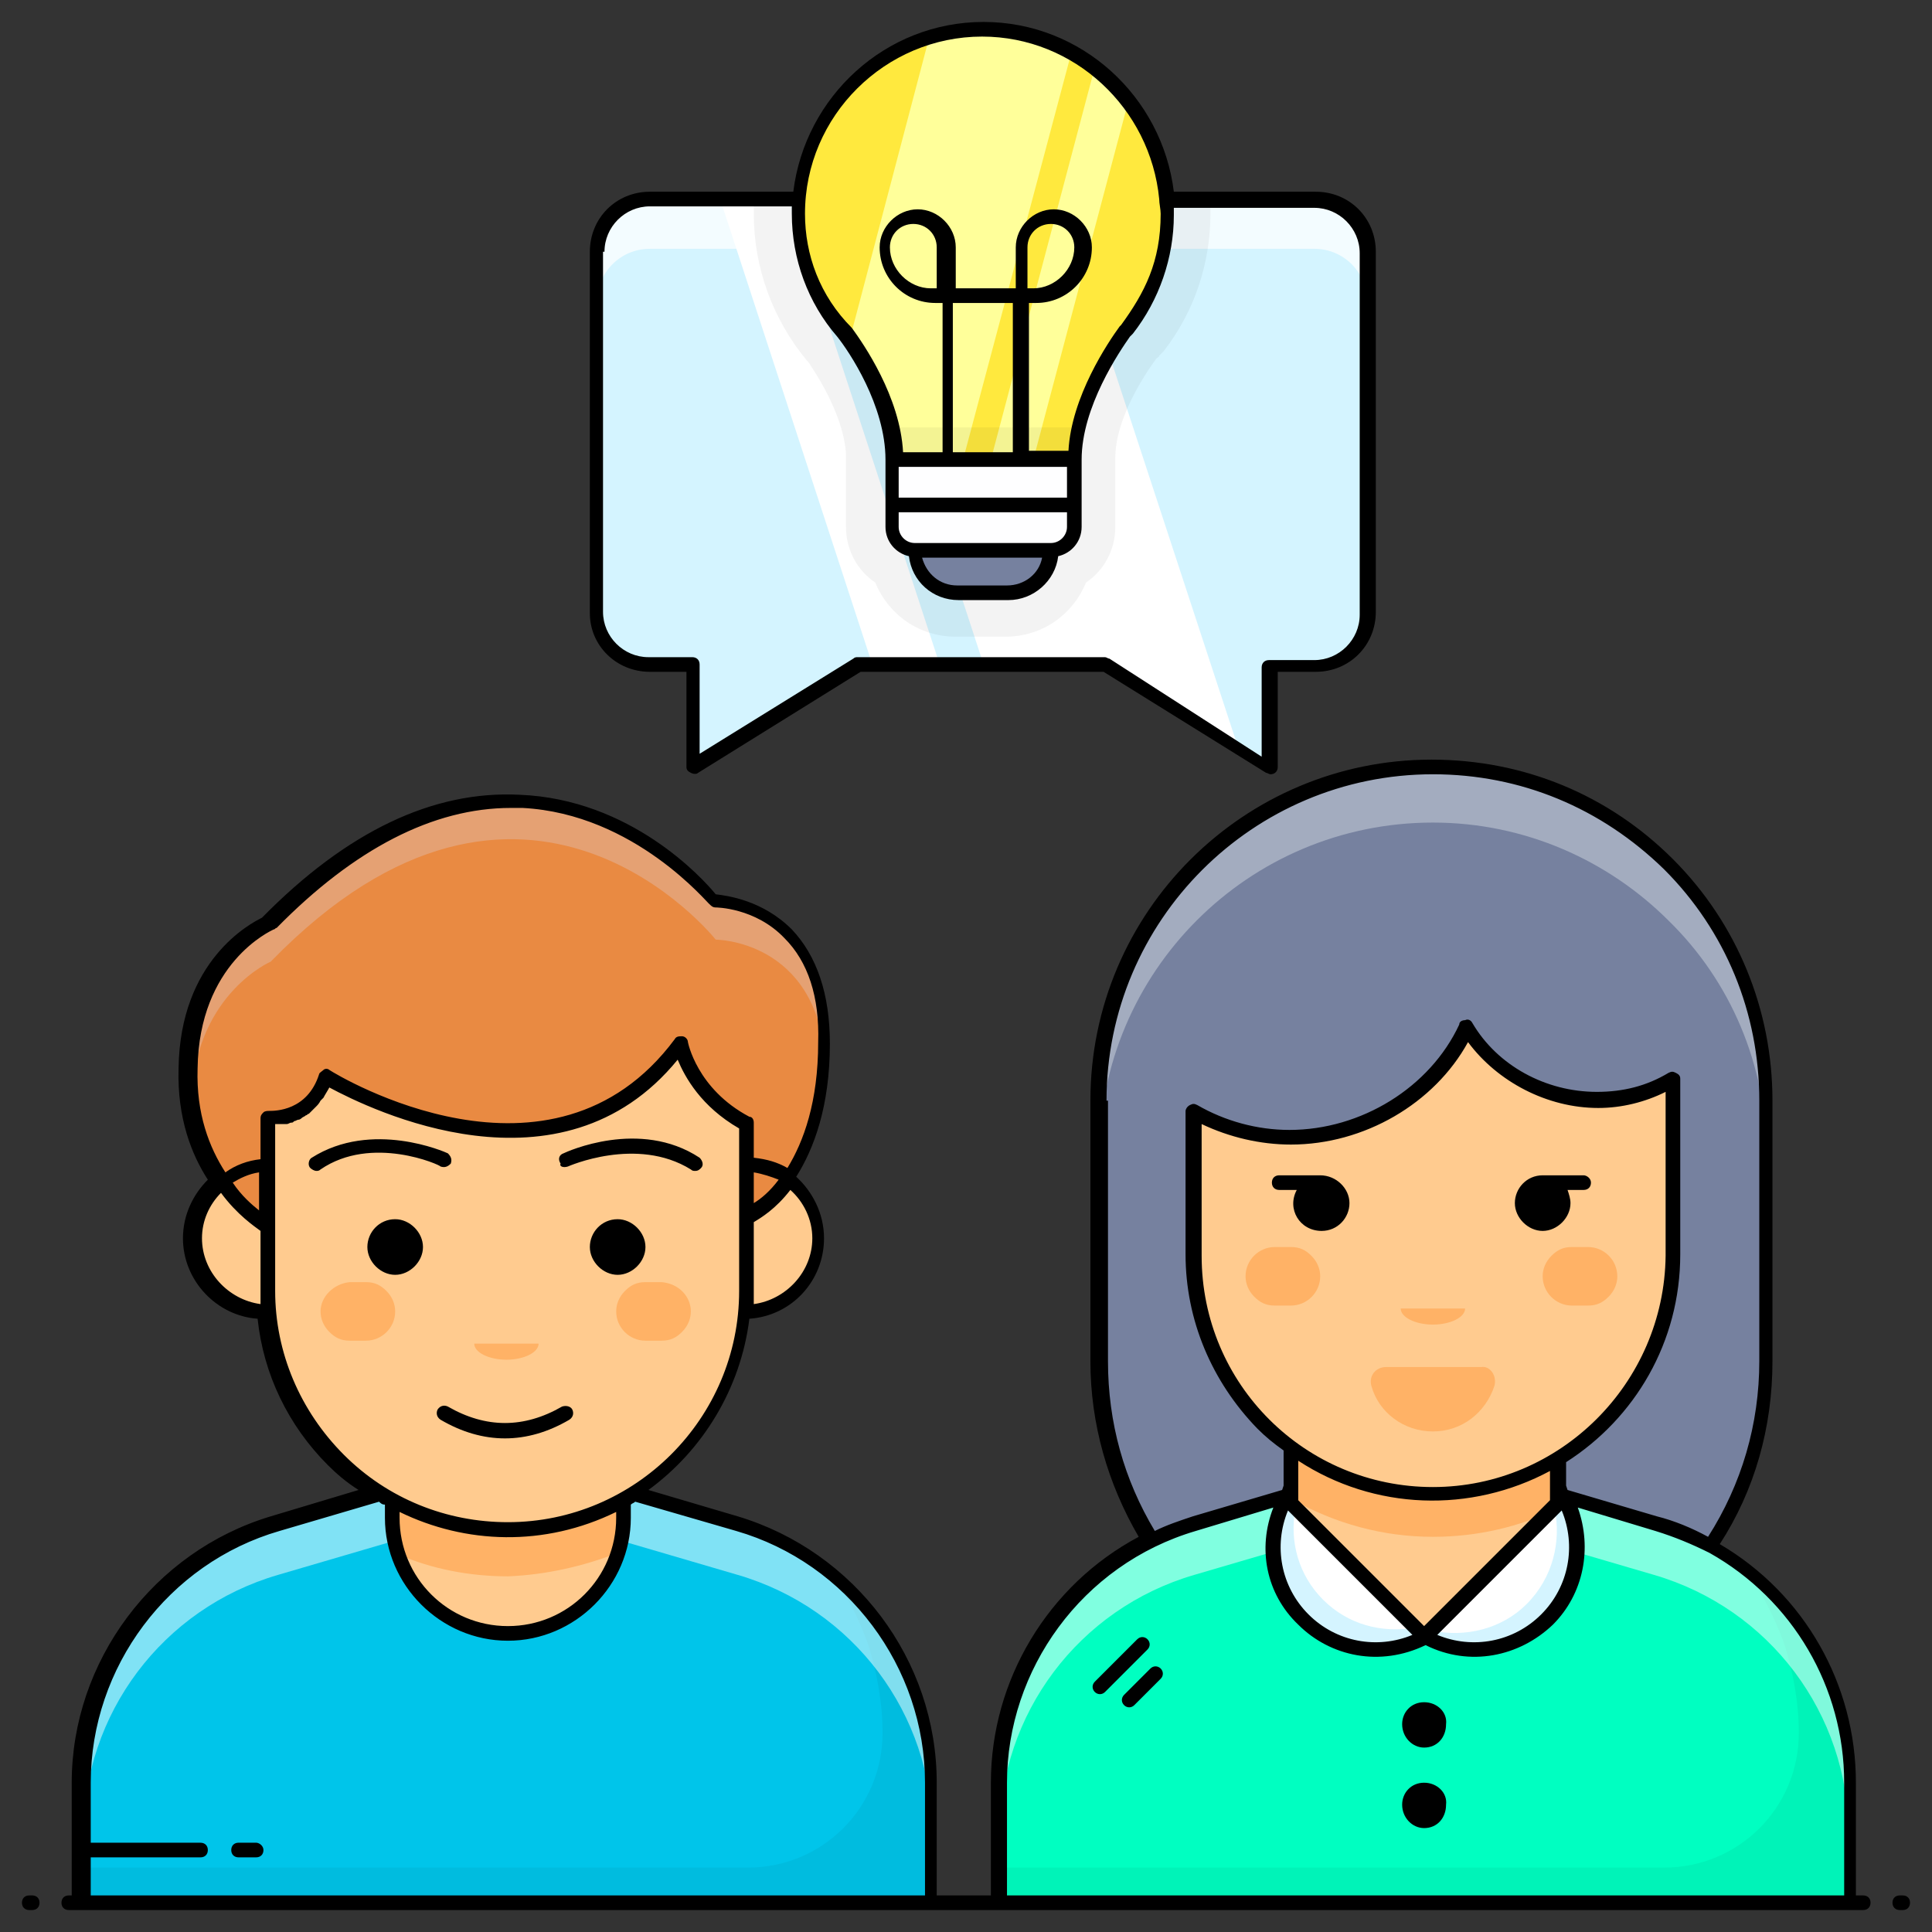 <svg width="92" height="92" viewBox="0 0 92 92" fill="none" xmlns="http://www.w3.org/2000/svg">
<rect x="0" y="0" width="92" height="92" fill="#333333" stroke="none"/>
<g clip-path="url(#clip0_207_2012)">
<path d="M84.124 52.412V64.818C84.124 73.6 77.015 80.709 68.233 80.709C63.843 80.709 59.87 78.967 57.012 76.039C54.155 73.182 52.343 69.209 52.343 64.818V52.412C52.343 43.63 59.452 36.521 68.233 36.521C72.624 36.521 76.597 38.264 79.455 41.191C82.312 44.048 84.124 48.021 84.124 52.412Z" fill="#76819F"/>
<path d="M84.124 52.412V55.061C84.124 50.67 82.382 46.697 79.455 43.839C76.597 40.982 72.624 39.17 68.233 39.17C59.452 39.17 52.343 46.279 52.343 55.061V52.412C52.343 43.63 59.452 36.521 68.233 36.521C72.624 36.521 76.597 38.264 79.455 41.191C82.312 44.048 84.124 48.021 84.124 52.412Z" fill="#A3ACBF"/>
<path d="M44.397 84.891V90.606H3.973V84.891C3.973 79.176 7.736 74.157 13.242 72.554L24.185 69.348L35.127 72.554C40.633 74.157 44.397 79.176 44.397 84.891Z" fill="#00C5EA"/>
<path opacity="0.05" d="M44.397 84.891V90.606H3.973V88.933H35.615C39.17 88.933 42.027 86.076 42.027 82.521C42.027 81.058 41.748 79.594 41.33 78.27C40.842 76.945 40.215 75.691 39.309 74.576C42.445 77.015 44.397 80.779 44.397 84.891Z" fill="black"/>
<path opacity="0.5" d="M44.397 84.891V87.33C44.397 81.615 40.633 76.597 35.127 74.994L24.185 71.788L13.242 74.994C7.736 76.597 3.973 81.615 3.973 87.33V84.891C3.973 79.176 7.736 74.157 13.242 72.554L24.185 69.348L35.127 72.554C40.633 74.157 44.397 79.176 44.397 84.891Z" fill="white"/>
<path d="M29.691 63.633V72.206C29.691 75.273 27.251 77.712 24.185 77.712C21.118 77.712 18.679 75.273 18.679 72.206V63.633H29.691Z" fill="#FFB266"/>
<path d="M29.412 73.948C28.715 76.179 26.624 77.782 24.185 77.782C22.652 77.782 21.258 77.154 20.282 76.179C19.655 75.551 19.236 74.855 18.958 74.018C20.561 74.715 22.373 75.064 24.185 75.064C25.997 74.994 27.809 74.576 29.412 73.948ZM35.545 53.458V61.403C35.545 67.676 30.458 72.763 24.185 72.763C21.049 72.763 18.191 71.509 16.1 69.418C14.009 67.327 12.755 64.539 12.755 61.333V53.179C13.103 53.179 14.845 53.179 15.473 51.227C15.473 51.227 26.346 57.918 32.409 49.694C32.409 49.694 32.897 52.063 35.545 53.458ZM9.27 58.964C9.27 60.915 10.803 62.448 12.755 62.448V55.479C10.803 55.479 9.27 57.012 9.27 58.964ZM39.03 58.964C39.03 60.915 37.497 62.448 35.545 62.448V55.479C37.497 55.479 39.03 57.012 39.03 58.964Z" fill="#FFCB8F"/>
<path d="M39.309 49.694C39.239 56.455 35.545 57.918 35.545 57.918V53.458C32.897 52.064 32.409 49.694 32.409 49.694C26.346 57.988 15.473 51.227 15.473 51.227C14.845 53.248 13.103 53.179 12.755 53.179H12.685V58.336C12.685 58.336 8.921 56.176 9.061 50.879C9.13 45.512 12.894 43.979 12.894 43.979C25.021 31.573 34.082 42.933 34.082 42.933C34.082 42.933 39.379 42.933 39.309 49.694Z" fill="#E98A42"/>
<path d="M39.309 49.694V50.53C38.891 44.745 34.082 44.745 34.082 44.745C34.082 44.745 25.021 33.315 12.894 45.791C12.894 45.791 9.479 47.255 9.13 51.994C9.13 51.645 9.061 51.297 9.061 50.948C9.13 45.582 12.894 44.048 12.894 44.048C25.021 31.573 34.082 43.003 34.082 43.003C34.082 43.003 39.379 42.933 39.309 49.694Z" fill="#E5A173"/>
<path d="M32.897 62.448C32.897 62.797 32.758 63.145 32.479 63.424C32.2 63.703 31.921 63.842 31.503 63.842H30.736C29.97 63.842 29.343 63.215 29.343 62.448C29.343 62.1 29.482 61.751 29.761 61.473C30.039 61.194 30.318 61.054 30.736 61.054H31.503C32.339 61.124 32.897 61.751 32.897 62.448ZM15.264 62.448C15.264 62.797 15.403 63.145 15.682 63.424C15.961 63.703 16.239 63.842 16.658 63.842H17.424C18.191 63.842 18.818 63.215 18.818 62.448C18.818 62.1 18.679 61.751 18.4 61.473C18.121 61.194 17.843 61.054 17.424 61.054H16.658C15.891 61.124 15.264 61.751 15.264 62.448ZM22.582 63.982C22.582 64.4 23.279 64.748 24.115 64.748C24.952 64.748 25.648 64.4 25.648 63.982H22.582Z" fill="#FFB266"/>
<path d="M88.027 84.891V90.606H47.603V84.891C47.603 79.176 51.367 74.157 56.873 72.554L67.815 69.348L78.758 72.554C84.264 74.157 88.027 79.176 88.027 84.891Z" fill="#00FFC1"/>
<path opacity="0.05" d="M88.027 84.891V90.606H47.603V88.933H79.245C82.8 88.933 85.658 86.076 85.658 82.521C85.658 81.058 85.379 79.594 84.961 78.27C84.473 76.945 83.846 75.691 82.939 74.576C86.076 77.015 88.027 80.779 88.027 84.891Z" fill="black"/>
<path opacity="0.5" d="M88.027 84.891V87.33C88.027 81.615 84.264 76.597 78.758 74.994L67.815 71.788L56.873 74.994C51.367 76.597 47.603 81.615 47.603 87.33V84.891C47.603 79.176 51.367 74.157 56.873 72.554L67.815 69.348L78.758 72.554C84.264 74.157 88.027 79.176 88.027 84.891Z" fill="white"/>
<path d="M74.157 65.097V71.858C73.879 75.133 71.16 77.712 67.815 77.712C66.073 77.712 64.47 77.015 63.355 75.83C62.239 74.715 61.542 73.112 61.473 71.439V65.027H74.157V65.097Z" fill="#FFCB8F"/>
<path d="M74.157 65.097V71.858C72.345 72.694 70.394 73.182 68.233 73.182C65.864 73.182 63.564 72.555 61.473 71.37V64.957H74.157V65.097Z" fill="#FFB266"/>
<path d="M74.436 71.37C75.412 73.251 75.203 75.621 73.6 77.154C72.067 78.688 69.697 78.967 67.815 77.991L74.436 71.37Z" fill="white"/>
<path d="M73.6 77.155C72.067 78.688 69.697 78.967 67.815 77.991L68.164 77.642C69.767 77.991 71.509 77.573 72.694 76.388C73.948 75.133 74.367 73.391 74.018 71.788L74.367 71.439C75.412 73.182 75.203 75.552 73.6 77.155Z" fill="#D4F4FF"/>
<path d="M61.194 71.37C60.218 73.251 60.427 75.621 62.03 77.154C63.564 78.688 65.933 78.967 67.815 77.991L61.194 71.37Z" fill="white"/>
<path d="M67.815 77.991C65.933 78.967 63.564 78.757 62.03 77.154C60.427 75.551 60.218 73.251 61.194 71.37L61.682 71.858C61.403 73.391 61.821 74.994 63.006 76.179C64.191 77.364 65.794 77.782 67.397 77.503L67.815 77.991Z" fill="#D4F4FF"/>
<path d="M79.594 51.367V59.73C79.594 66.003 74.506 71.091 68.233 71.091C65.097 71.091 62.239 69.837 60.148 67.746C58.057 65.655 56.803 62.867 56.803 59.661V52.83C58.127 53.597 59.73 54.085 61.403 54.085C65.027 54.085 68.373 51.924 69.836 48.858C71.021 50.949 73.461 52.273 76.039 52.273C77.364 52.343 78.548 51.994 79.594 51.367Z" fill="#FFCB8F"/>
<path d="M77.015 60.776C77.015 61.124 76.876 61.473 76.597 61.752C76.318 62.03 76.039 62.17 75.621 62.17H74.854C74.088 62.17 73.46 61.542 73.46 60.776C73.46 60.427 73.6 60.079 73.879 59.8C74.157 59.521 74.436 59.382 74.854 59.382H75.621C76.388 59.382 77.015 60.009 77.015 60.776ZM59.312 60.776C59.312 61.124 59.451 61.473 59.73 61.752C60.009 62.03 60.288 62.17 60.706 62.17H61.473C62.239 62.17 62.867 61.542 62.867 60.776C62.867 60.427 62.727 60.079 62.448 59.8C62.17 59.521 61.891 59.382 61.473 59.382H60.706C59.939 59.382 59.312 60.009 59.312 60.776ZM66.7 62.309C66.7 62.727 67.397 63.076 68.233 63.076C69.07 63.076 69.767 62.727 69.767 62.309H66.7ZM71.16 66.003C70.742 67.258 69.627 68.164 68.233 68.164C66.839 68.164 65.654 67.258 65.306 66.003C65.167 65.515 65.515 65.097 66.003 65.097H70.533C70.951 65.027 71.3 65.515 71.16 66.003Z" fill="#FFB266"/>
<path d="M65.097 11.988V29.203C65.097 30.597 63.982 31.712 62.588 31.712H60.427V36.591L58.894 35.615L52.621 31.712H40.842L33.036 36.591V31.712H30.945C29.551 31.712 28.436 30.597 28.436 29.203V11.988C28.436 10.594 29.551 9.479 30.945 9.479H62.657C63.982 9.479 65.097 10.594 65.097 11.988Z" fill="#D4F4FF"/>
<path d="M65.097 11.988V14.357C65.097 12.964 63.982 11.848 62.588 11.848H30.945C29.551 11.848 28.436 12.964 28.436 14.357V11.988C28.436 10.594 29.551 9.479 30.945 9.479H62.657C63.982 9.479 65.097 10.594 65.097 11.988Z" fill="#F3FCFF"/>
<path d="M58.964 35.615L52.621 31.642H46.837L39.588 9.479H50.391L58.964 35.615ZM44.746 31.642H41.539L34.291 9.479H37.497L44.746 31.642Z" fill="white"/>
<path opacity="0.05" d="M57.639 10.176C57.639 12.545 56.873 14.845 55.409 16.727L55.2 16.936C55.2 17.006 55.13 17.006 55.061 17.076C54.503 17.842 53.109 19.933 53.109 21.815V25.091C53.109 26.206 52.552 27.182 51.715 27.739C51.088 29.273 49.624 30.318 47.882 30.318H45.512C43.77 30.318 42.306 29.273 41.679 27.739C40.843 27.182 40.285 26.206 40.285 25.091V21.606C40.215 20.421 39.588 18.888 38.612 17.424C38.542 17.285 38.473 17.215 38.403 17.145C36.8 15.194 35.894 12.755 35.894 10.176V9.479H57.57C57.639 9.688 57.639 9.897 57.639 10.176Z" fill="black"/>
<path d="M50.042 26.206C50.042 27.321 49.136 28.227 48.021 28.227H45.652C44.536 28.227 43.63 27.321 43.63 26.206H50.042Z" fill="#76819F"/>
<path d="M51.158 21.885H42.446V25.091C42.446 25.718 42.933 26.206 43.561 26.206H50.042C50.67 26.206 51.158 25.718 51.158 25.091V21.885Z" fill="#FEFEFF"/>
<path d="M55.548 10.176C55.548 12.267 54.852 14.149 53.667 15.612L53.597 15.682L53.527 15.752C52.97 16.448 51.158 19.167 51.158 21.815H42.446C42.446 19.585 41.121 17.355 40.424 16.239C40.285 16.03 40.215 15.891 40.076 15.752C38.821 14.218 37.985 12.267 37.985 10.106C37.985 6.133 40.633 2.788 44.258 1.673C45.024 1.533 45.93 1.394 46.767 1.394C47.394 1.394 47.952 1.464 48.509 1.603C48.858 1.673 49.206 1.742 49.555 1.882C50.042 2.021 50.53 2.3 51.018 2.509C51.436 2.718 51.785 2.927 52.133 3.206C52.761 3.694 53.318 4.182 53.736 4.809C54.921 6.273 55.548 8.155 55.548 10.176Z" fill="#FFE93E"/>
<path d="M51.018 2.509L45.861 21.885H42.446C42.446 19.654 41.121 17.424 40.424 16.309L44.258 1.742C45.024 1.533 45.93 1.394 46.767 1.394C47.394 1.394 47.952 1.464 48.509 1.603C48.858 1.673 49.206 1.742 49.555 1.882C50.112 2.021 50.6 2.23 51.018 2.509ZM53.736 4.809L49.206 21.885H47.185L52.133 3.206C52.761 3.694 53.249 4.182 53.736 4.809Z" fill="#FFFF9A"/>
<path opacity="0.05" d="M42.236 20.352C42.376 20.839 42.445 21.397 42.445 21.885H51.157C51.157 21.397 51.227 20.839 51.367 20.352H42.236Z" fill="black"/>
<path d="M1.533 90.258H1.394C1.185 90.258 1.045 90.397 1.045 90.606C1.045 90.815 1.185 90.955 1.394 90.955H1.533C1.742 90.955 1.882 90.815 1.882 90.606C1.882 90.397 1.742 90.258 1.533 90.258ZM88.724 90.258H88.376V84.891C88.376 80.221 85.936 75.9 81.894 73.53C83.567 70.951 84.403 67.954 84.403 64.818V52.412C84.403 48.091 82.73 43.979 79.664 40.912C76.597 37.846 72.555 36.173 68.164 36.173C59.242 36.173 51.924 43.421 51.924 52.412V64.818C51.924 67.815 52.761 70.673 54.224 73.182C49.903 75.482 47.185 80.012 47.185 84.891V90.258H44.606V84.891C44.606 79.036 40.703 73.879 35.127 72.206L30.876 70.951C33.455 69.07 35.267 66.142 35.685 62.797C37.706 62.658 39.239 60.985 39.239 58.964C39.239 57.779 38.682 56.733 37.915 56.036C38.752 54.712 39.518 52.691 39.518 49.694C39.518 47.324 38.891 45.512 37.706 44.258C36.312 42.864 34.639 42.654 34.082 42.585C33.455 41.818 30.039 38.054 24.742 37.846C20.63 37.636 16.518 39.588 12.476 43.7C11.918 43.979 8.573 45.721 8.503 50.879C8.433 53.248 9.13 54.991 9.897 56.176C9.2 56.873 8.712 57.849 8.712 58.964C8.712 60.985 10.315 62.658 12.267 62.797C12.545 65.445 13.73 67.885 15.612 69.767C16.03 70.185 16.518 70.603 17.076 70.951L12.894 72.206C7.318 73.879 3.415 79.106 3.415 84.891V90.258H3.276C3.067 90.258 2.927 90.397 2.927 90.606C2.927 90.815 3.067 90.955 3.276 90.955H88.724C88.933 90.955 89.073 90.815 89.073 90.606C89.073 90.397 88.933 90.258 88.724 90.258ZM35.894 55.827C36.312 55.897 36.73 56.036 37.079 56.176C36.661 56.733 36.242 57.082 35.894 57.291V55.827ZM38.682 58.964C38.682 60.567 37.427 61.891 35.894 62.1V58.197C36.242 57.988 36.939 57.57 37.636 56.664C38.264 57.221 38.682 58.058 38.682 58.964ZM9.409 50.879C9.479 45.861 12.894 44.327 13.033 44.258C13.103 44.258 13.103 44.188 13.173 44.188C16.867 40.424 20.63 38.473 24.324 38.473H24.882C30.248 38.752 33.733 43.073 33.803 43.073C33.873 43.142 33.942 43.212 34.082 43.212C34.082 43.212 35.964 43.212 37.358 44.676C38.473 45.791 39.03 47.464 38.961 49.624C38.961 52.482 38.264 54.364 37.497 55.618C37.009 55.339 36.521 55.2 35.894 55.13V53.458C35.894 53.318 35.824 53.179 35.685 53.179C33.176 51.855 32.758 49.624 32.758 49.624C32.758 49.485 32.618 49.346 32.479 49.346C32.339 49.346 32.2 49.346 32.13 49.485C26.276 57.361 16.1 51.227 15.682 50.949C15.612 50.879 15.473 50.879 15.403 50.949C15.333 51.018 15.194 51.088 15.194 51.158C14.636 52.9 13.103 52.9 12.824 52.9C12.755 52.9 12.615 52.9 12.545 52.97C12.476 53.039 12.406 53.109 12.406 53.248V55.2C11.779 55.27 11.221 55.479 10.733 55.827C9.967 54.642 9.339 53.039 9.409 50.879ZM12.336 55.827V57.639C11.988 57.361 11.5 56.942 11.082 56.315C11.43 56.106 11.848 55.897 12.336 55.827ZM12.406 62.1C10.873 61.891 9.618 60.567 9.618 58.964C9.618 58.127 9.967 57.361 10.524 56.803C11.291 57.849 12.127 58.406 12.406 58.615V62.1ZM13.103 61.473V53.527H13.661C13.73 53.527 13.8 53.458 13.87 53.458C13.939 53.458 13.939 53.458 14.009 53.388C14.079 53.388 14.148 53.318 14.218 53.318C14.288 53.318 14.357 53.248 14.357 53.248C14.427 53.179 14.497 53.179 14.567 53.109C14.636 53.109 14.636 53.039 14.706 53.039L14.915 52.83L15.055 52.691C15.124 52.621 15.194 52.551 15.264 52.412L15.403 52.273C15.473 52.133 15.612 51.924 15.682 51.785C17.633 52.83 26.694 57.291 32.27 50.461C32.618 51.297 33.385 52.691 35.197 53.736V61.473C35.197 67.536 30.248 72.485 24.185 72.485C21.258 72.485 18.47 71.37 16.379 69.279C14.288 67.188 13.103 64.4 13.103 61.473ZM19.027 71.997C22.164 73.53 25.927 73.67 29.342 71.997V72.276C29.342 75.133 27.042 77.433 24.185 77.433C21.327 77.433 19.027 75.133 19.027 72.276V71.997ZM4.321 90.258V88.445H9.548C9.758 88.445 9.897 88.306 9.897 88.097C9.897 87.888 9.758 87.749 9.548 87.749H4.321V84.891C4.321 79.385 8.015 74.436 13.312 72.903L18.052 71.509C18.121 71.579 18.191 71.648 18.33 71.648V72.276C18.33 75.482 20.979 78.13 24.185 78.13C27.391 78.13 30.039 75.482 30.039 72.276V71.648C30.109 71.579 30.179 71.579 30.248 71.509L35.057 72.903C40.355 74.436 44.048 79.385 44.048 84.891V90.258H4.321ZM52.691 52.412C52.691 43.839 59.661 36.87 68.233 36.87C72.415 36.87 76.248 38.473 79.245 41.4C82.173 44.327 83.776 48.23 83.776 52.412V64.818C83.776 67.815 82.939 70.673 81.336 73.182C80.57 72.764 79.733 72.415 78.897 72.206L74.645 70.951L74.576 70.742V69.627C77.852 67.536 80.012 63.912 80.012 59.73V51.367C80.012 51.227 79.942 51.158 79.803 51.088C79.664 51.018 79.594 51.018 79.454 51.088C78.409 51.715 77.294 51.994 76.039 51.994C73.6 51.994 71.3 50.739 70.115 48.718C70.045 48.579 69.906 48.509 69.767 48.579C69.627 48.579 69.488 48.648 69.488 48.788C68.094 51.785 64.818 53.806 61.403 53.806C59.87 53.806 58.336 53.388 57.012 52.621C56.873 52.551 56.803 52.551 56.664 52.621C56.524 52.691 56.455 52.83 56.455 52.9V59.73C56.455 62.867 57.709 65.794 59.87 68.024C60.288 68.442 60.636 68.721 61.124 69.07V70.742L61.054 70.951L56.803 72.206C56.176 72.415 55.548 72.624 54.991 72.903C53.527 70.464 52.761 67.746 52.761 64.818V52.412H52.691ZM67.815 77.433L61.821 71.439V69.558C65.445 71.927 70.045 72.067 73.809 70.046V71.439L67.815 77.433ZM68.233 70.812C62.17 70.812 57.221 65.933 57.221 59.8V53.527C58.545 54.155 60.009 54.503 61.473 54.503C64.957 54.503 68.303 52.551 69.906 49.624C71.3 51.506 73.67 52.761 76.109 52.761C77.224 52.761 78.339 52.482 79.315 51.994V59.8C79.245 65.864 74.297 70.812 68.233 70.812ZM61.333 71.927L67.257 77.852C65.585 78.549 63.633 78.2 62.309 76.876C60.985 75.552 60.636 73.6 61.333 71.927ZM74.367 71.927C75.064 73.6 74.715 75.552 73.391 76.876C72.067 78.2 70.115 78.549 68.442 77.852L74.367 71.927ZM47.952 90.258V84.891C47.952 79.524 51.506 74.506 56.942 72.903L60.636 71.788C59.87 73.739 60.288 75.9 61.821 77.364C63.355 78.897 65.724 79.385 67.885 78.339C69.976 79.385 72.345 78.897 73.948 77.364C75.412 75.9 75.83 73.739 75.133 71.788L78.827 72.903C79.733 73.182 80.57 73.53 81.406 73.948C85.379 76.179 87.818 80.361 87.818 84.891V90.258H47.952ZM90.606 90.258H90.467C90.257 90.258 90.118 90.397 90.118 90.606C90.118 90.815 90.257 90.955 90.467 90.955H90.606C90.815 90.955 90.954 90.815 90.954 90.606C90.954 90.397 90.815 90.258 90.606 90.258Z" fill="black"/>
<path d="M29.412 58.057C28.645 58.057 28.088 58.685 28.088 59.382C28.088 60.079 28.715 60.706 29.412 60.706C30.109 60.706 30.736 60.079 30.736 59.382C30.736 58.685 30.109 58.057 29.412 58.057ZM18.818 58.057C18.051 58.057 17.494 58.685 17.494 59.382C17.494 60.079 18.121 60.706 18.818 60.706C19.515 60.706 20.142 60.079 20.142 59.382C20.142 58.685 19.515 58.057 18.818 58.057ZM27.251 67.118C27.182 66.979 26.973 66.909 26.764 66.979C24.951 68.024 23.139 68.024 21.327 66.979C21.188 66.909 20.979 66.909 20.839 67.118C20.77 67.257 20.77 67.467 20.979 67.606C23 68.791 25.091 68.791 27.112 67.606C27.321 67.467 27.321 67.257 27.251 67.118ZM27.042 55.548C27.042 55.548 30.318 54.085 32.897 55.688C32.967 55.758 33.036 55.758 33.106 55.758C33.245 55.758 33.315 55.688 33.385 55.618C33.524 55.479 33.454 55.27 33.315 55.13C30.457 53.248 26.973 54.852 26.833 54.921C26.624 54.991 26.554 55.2 26.694 55.409C26.624 55.548 26.833 55.618 27.042 55.548ZM20.979 55.548C21.188 55.618 21.327 55.548 21.466 55.409C21.536 55.2 21.466 55.061 21.327 54.921C21.188 54.852 17.703 53.318 14.845 55.13C14.706 55.2 14.636 55.479 14.776 55.618C14.845 55.688 14.985 55.758 15.054 55.758C15.124 55.758 15.194 55.758 15.264 55.688C17.703 54.015 20.979 55.479 20.979 55.548ZM12.197 87.748H11.36C11.151 87.748 11.012 87.888 11.012 88.097C11.012 88.306 11.151 88.445 11.36 88.445H12.197C12.406 88.445 12.545 88.306 12.545 88.097C12.545 87.888 12.336 87.748 12.197 87.748ZM67.815 81.058C67.188 81.058 66.769 81.545 66.769 82.103C66.769 82.73 67.257 83.218 67.815 83.218C68.442 83.218 68.86 82.73 68.86 82.103C68.93 81.545 68.442 81.058 67.815 81.058ZM67.815 84.891C67.188 84.891 66.769 85.379 66.769 85.936C66.769 86.564 67.257 87.052 67.815 87.052C68.442 87.052 68.86 86.564 68.86 85.936C68.93 85.379 68.442 84.891 67.815 84.891ZM54.642 78.061C54.503 77.921 54.294 77.921 54.154 78.061L52.133 80.082C51.994 80.221 51.994 80.43 52.133 80.57C52.273 80.709 52.482 80.709 52.621 80.57L54.642 78.548C54.782 78.409 54.782 78.2 54.642 78.061ZM54.782 79.454L53.527 80.709C53.388 80.848 53.388 81.058 53.527 81.197C53.666 81.336 53.876 81.336 54.015 81.197L55.27 79.942C55.409 79.803 55.409 79.594 55.27 79.454C55.13 79.315 54.921 79.315 54.782 79.454ZM62.867 55.967H60.915C60.706 55.967 60.566 56.106 60.566 56.315C60.566 56.524 60.706 56.664 60.915 56.664H61.751C61.264 57.57 61.891 58.615 62.936 58.615C63.703 58.615 64.26 57.988 64.26 57.291C64.26 56.594 63.633 55.967 62.867 55.967ZM75.412 55.967H73.46C72.694 55.967 72.136 56.594 72.136 57.291C72.136 57.988 72.763 58.615 73.46 58.615C74.157 58.615 74.785 57.988 74.785 57.291C74.785 57.082 74.715 56.873 74.645 56.664H75.412C75.621 56.664 75.76 56.524 75.76 56.315C75.76 56.106 75.551 55.967 75.412 55.967ZM30.945 31.991H32.688V36.521C32.688 36.661 32.757 36.73 32.897 36.8C33.036 36.87 33.176 36.87 33.245 36.8L40.982 31.991H52.551L60.288 36.8C60.357 36.8 60.427 36.87 60.497 36.87C60.706 36.87 60.845 36.73 60.845 36.521V31.991H62.657C64.26 31.991 65.515 30.736 65.515 29.133V11.988C65.515 10.385 64.26 9.13 62.657 9.13H55.897C55.339 4.6 51.506 1.045 46.836 1.045C42.166 1.045 38.333 4.6 37.776 9.13H30.945C29.342 9.13 28.088 10.385 28.088 11.988V29.203C28.088 30.736 29.342 31.991 30.945 31.991ZM46.767 1.742C51.157 1.742 54.782 5.158 55.2 9.479C55.2 9.688 55.27 9.967 55.27 10.176C55.27 12.476 54.503 13.939 53.388 15.473L53.318 15.542C52.76 16.309 51.018 18.888 50.879 21.467H48.997V14.427H49.345C50.809 14.427 51.994 13.242 51.994 11.779C51.994 10.803 51.157 9.967 50.182 9.967C49.206 9.967 48.37 10.803 48.37 11.779V13.73H45.512V11.779C45.512 10.803 44.676 9.967 43.7 9.967C42.724 9.967 41.888 10.803 41.888 11.779C41.888 13.242 43.073 14.427 44.536 14.427H44.885V21.536H43.003C42.864 18.888 41.121 16.379 40.563 15.612C39.03 14.079 38.333 12.127 38.333 10.176C38.333 5.506 42.166 1.742 46.767 1.742ZM49.624 26.555C49.485 27.321 48.788 27.879 47.951 27.879H45.582C44.745 27.879 44.118 27.321 43.909 26.555H49.624ZM50.042 25.858H43.56C43.142 25.858 42.794 25.509 42.794 25.091V24.394H50.809V25.091C50.809 25.509 50.46 25.858 50.042 25.858ZM50.809 23.697H42.794V22.233H50.809V23.697ZM44.676 13.73H44.327C43.282 13.73 42.376 12.824 42.376 11.779C42.376 11.152 42.864 10.664 43.491 10.664C44.118 10.664 44.606 11.152 44.606 11.779V13.73H44.676ZM48.23 21.536H45.373V14.427H48.23V21.536ZM48.927 13.73V11.779C48.927 11.152 49.415 10.664 50.042 10.664C50.669 10.664 51.157 11.152 51.157 11.779C51.157 12.824 50.251 13.73 49.206 13.73H48.927ZM28.785 11.988C28.785 10.803 29.76 9.827 30.945 9.827H37.706V10.176C37.706 12.336 38.473 14.427 39.867 16.03C40.424 16.727 42.166 19.306 42.166 21.885V25.091C42.166 25.788 42.654 26.345 43.282 26.485C43.421 27.67 44.397 28.576 45.651 28.576H48.021C49.206 28.576 50.251 27.67 50.391 26.485C51.018 26.345 51.506 25.788 51.506 25.091V21.885C51.506 19.376 53.318 16.727 53.806 16.03L53.876 15.961L53.945 15.891C55.2 14.288 55.897 12.267 55.897 10.245V9.897H62.588C63.773 9.897 64.748 10.873 64.748 12.057V29.273C64.748 30.457 63.773 31.433 62.588 31.433H60.427C60.218 31.433 60.079 31.573 60.079 31.782V36.033L52.83 31.364C52.76 31.364 52.691 31.294 52.621 31.294H40.842C40.773 31.294 40.703 31.294 40.633 31.364L33.315 35.894V31.642C33.315 31.433 33.176 31.294 32.967 31.294H30.876C29.691 31.294 28.715 30.318 28.715 29.133V11.988H28.785Z" fill="black"/>
</g>
<defs>
<clipPath id="clip0_207_2012">
<rect width="92" height="92" fill="white"/>
</clipPath>
</defs>
</svg>
